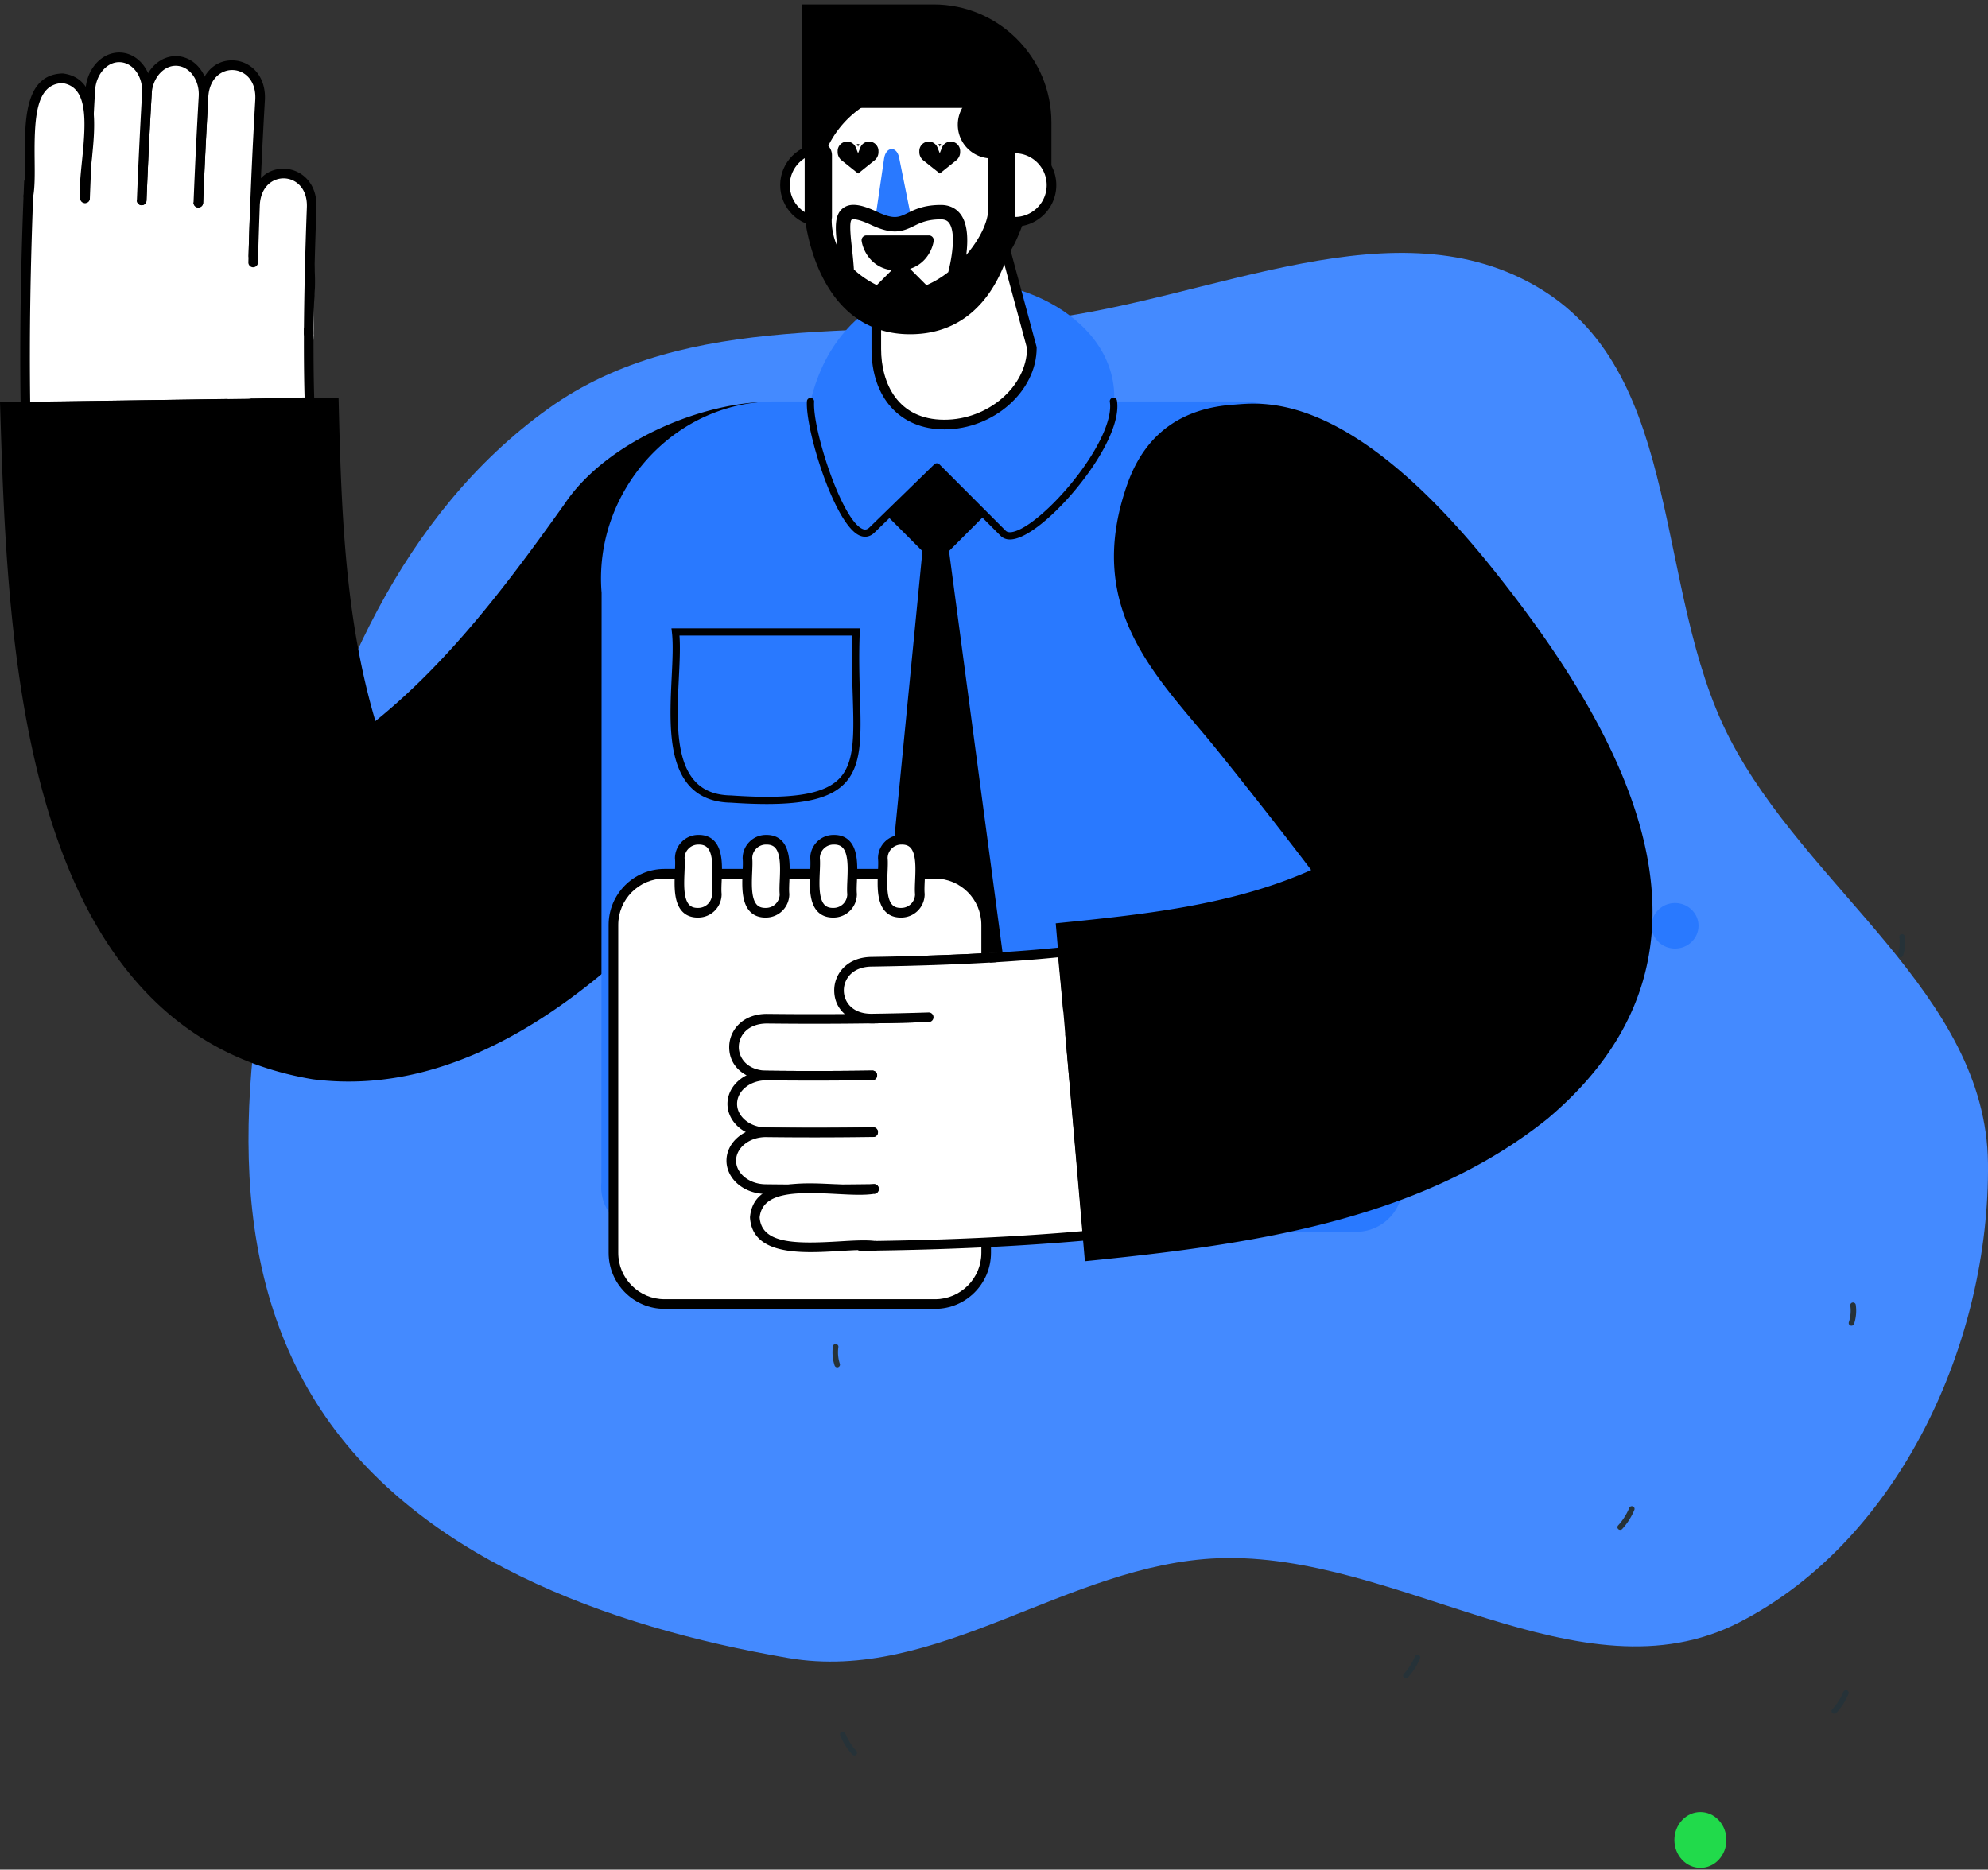 <svg xmlns="http://www.w3.org/2000/svg" width="320" height="301" fill="none"><rect width="100%" height="100%" fill="#333333" stroke="none"/><path fill="#448AFF" fill-rule="evenodd" d="M278.332 118.719c-12.198-23.848-7.172-58.03-30.308-72.183-23.155-14.165-52.687 1.558-79.801 4.824-27.576 3.321-57.571-1.64-79.961 14.42-23.673 16.979-35.626 45.191-42.145 73.159-6.76 29.007-11.158 61.61 4.827 86.943 15.555 24.653 46.727 36.018 75.93 41.043 23.958 4.122 44.952-15.15 69.259-16.062 28.85-1.082 58.287 23.441 83.835 10.318 25.902-13.304 40.355-45.36 40.027-73.939-.313-27.224-29.203-44.163-41.663-68.523z" clip-rule="evenodd"/><path fill="#263238" d="M134.071 216.756a.441.441 0 01.501-.367c.243.033.412.25.378.486a5.92 5.92 0 00.237 2.691.427.427 0 01-.288.54.445.445 0 01-.557-.278 6.756 6.756 0 01-.271-3.072zm164.643-6.696a.441.441 0 00-.501-.366.433.433 0 00-.378.485c.13.899.048 1.827-.237 2.691a.429.429 0 00.288.541.446.446 0 00.557-.279 6.754 6.754 0 00.271-3.072zM126.19 157.452a.44.44 0 01.5-.366c.243.033.412.25.378.485a5.924 5.924 0 00.237 2.692.427.427 0 01-.287.54.447.447 0 01-.558-.279 6.753 6.753 0 01-.27-3.072zm180.411-6.695a.442.442 0 00-.501-.366.432.432 0 00-.378.485c.13.899.048 1.827-.237 2.691a.428.428 0 00.288.541.447.447 0 00.557-.279 6.768 6.768 0 00.271-3.072zM135.237 279.388a.426.426 0 01.248-.558.447.447 0 01.576.24 9.559 9.559 0 001.792 2.818.422.422 0 01-.037.608.453.453 0 01-.626-.036 10.407 10.407 0 01-1.953-3.072zm162.311-6.695a.427.427 0 00-.248-.559.448.448 0 00-.576.24 9.563 9.563 0 01-1.792 2.819.42.42 0 00.037.607.453.453 0 00.626-.035 10.42 10.42 0 001.953-3.072zm-68.972-5.703a.426.426 0 00-.248-.559.448.448 0 00-.576.24 9.543 9.543 0 01-1.792 2.819.42.42 0 00.037.607.452.452 0 00.626-.036 10.402 10.402 0 001.953-3.071zm34.502-23.912a.426.426 0 00-.248-.559.448.448 0 00-.576.24 9.556 9.556 0 01-1.792 2.819.42.42 0 00.037.607.452.452 0 00.626-.036 10.415 10.415 0 001.953-3.071z"/><path fill="#2979FF" fill-rule="evenodd" d="M266.958 151.634c1.474 1.43 3.863 1.43 5.337 0a3.586 3.586 0 000-5.179c-1.474-1.43-3.863-1.43-5.337 0a3.587 3.587 0 000 5.179z" clip-rule="evenodd"/><path fill="#21DA4B" fill-rule="evenodd" d="M270.747 299.397c1.634 1.756 4.284 1.756 5.919 0 1.634-1.755 1.634-4.601 0-6.357-1.635-1.755-4.285-1.755-5.919 0-1.635 1.756-1.635 4.602 0 6.357z" clip-rule="evenodd"/><path fill="#fff" fill-rule="evenodd" d="M4.649 29.276c42.874 3.427 35.6-8.604 35.95 35.666l-36.507.556c-.178-12.207.062-24.256.557-36.222z" clip-rule="evenodd"/><path fill="#000" fill-rule="evenodd" d="M39.827 64.178l-34.968.533c-.143-10.822.035-22.158.537-34.6 8.778.672 15.479.7 20.409.72 6.986.027 10.836.043 12.571 1.827 1.925 1.98 1.822 6.653 1.618 15.964-.092 4.155-.205 9.286-.167 15.556zm-35.73 2.094h.012l36.508-.556a.774.774 0 00.762-.781c-.052-6.598.066-11.966.161-16.28.22-10.047.322-14.633-2.056-17.078-2.188-2.25-6.027-2.266-13.676-2.297-5.053-.02-11.975-.048-21.092-.777a.772.772 0 00-.831.74c-.542 13.087-.727 24.95-.561 36.266a.782.782 0 00.236.544.77.77 0 00.537.22z" clip-rule="evenodd"/><path fill="#fff" fill-rule="evenodd" d="M31.933 32.614c.222-5.68.504-11.36.827-17.04.46-7.13 9.502-6.564 9.113.533a846.397 846.397 0 00-.952 20.66" clip-rule="evenodd"/><path fill="#000" fill-rule="evenodd" d="M40.914 37.543c.416 0 .759-.33.773-.749.219-6.571.538-13.516.95-20.642.22-4.007-2.331-6.262-4.966-6.42-3.475-.208-5.494 2.757-5.69 5.793a955.138 955.138 0 00-.829 17.059.774.774 0 101.546.06c.211-5.389.482-10.958.827-17.024.203-3.135 2.243-4.45 4.054-4.34 1.813.108 3.686 1.652 3.514 4.785a852.737 852.737 0 00-.952 20.677.774.774 0 00.747.8l.026.001z" clip-rule="evenodd"/><path fill="#fff" fill-rule="evenodd" d="M31.925 32.614c.223-5.68.505-11.36.828-17.04.184-3.013-1.704-5.588-4.22-5.751-2.514-.163-4.706 2.174-4.892 5.22a944.336 944.336 0 00-.835 17.22" clip-rule="evenodd"/><path fill="#000" fill-rule="evenodd" d="M31.932 33.389a.774.774 0 00.772-.745c.211-5.39.482-10.958.827-17.025.21-3.43-2.008-6.378-4.942-6.569-1.269-.082-2.521.369-3.542 1.269-1.268 1.12-2.061 2.825-2.173 4.677a962.913 962.913 0 00-.835 17.236.77.77 0 00.742.805.777.777 0 00.804-.744 924.69 924.69 0 01.835-17.205c.085-1.442.689-2.757 1.651-3.606.716-.635 1.555-.941 2.417-.885 2.087.135 3.656 2.347 3.5 4.931a957.008 957.008 0 00-.83 17.056.775.775 0 00.774.805z" clip-rule="evenodd"/><path fill="#fff" fill-rule="evenodd" d="M22.814 32.263c.225-5.746.507-11.485.835-17.22.186-3.04-1.7-5.638-4.218-5.801-2.513-.164-4.706 2.196-4.895 5.27a996.086 996.086 0 00-.843 17.4" clip-rule="evenodd"/><path fill="#000" fill-rule="evenodd" d="M22.811 33.037a.777.777 0 00.774-.744 958.7 958.7 0 01.835-17.205c.209-3.458-2.007-6.43-4.942-6.62-1.256-.082-2.509.368-3.526 1.266-1.276 1.13-2.076 2.854-2.188 4.73a952.65 952.65 0 00-.847 17.417.774.774 0 101.547.06c.212-5.514.49-11.201.842-17.385.09-1.466.696-2.801 1.67-3.66.716-.632 1.547-.938 2.402-.881 2.088.135 3.654 2.37 3.495 4.981a963.847 963.847 0 00-.835 17.236.774.774 0 00.742.805h.031z" clip-rule="evenodd"/><path fill="#fff" fill-rule="evenodd" d="M36.635 64.241c11.518.597 14.6-4.197 13.81-15.1.69-7.578-.091-15.355-9.492-16.18-1.382 2.683-2.776 5.382-4.13 8.092" clip-rule="evenodd"/><path fill="#fff" fill-rule="evenodd" d="M40.616 64.942c4.037-.062 9.216-.201 9.216-.201-.156-4.27-.164-11.175-.084-15.608.643-7.141.041-15.459-8.692-16.167-.094 2.733-.2 5.467-.265 8.196" clip-rule="evenodd"/><path fill="#000" fill-rule="evenodd" d="M40.61 65.716h.012c3.996-.06 9.173-.2 9.225-.2a.773.773 0 00.752-.803c-.158-4.333-.161-11.231-.084-15.538.373-4.16.507-10.1-2.572-13.761-1.596-1.9-3.895-2.982-6.83-3.22a.774.774 0 00-.836.745l-.064 1.841c-.074 2.086-.15 4.243-.2 6.363a.774.774 0 101.546.037c.05-2.11.126-4.263.2-6.345l.035-1.006c2.142.314 3.772 1.163 4.966 2.583 2.066 2.456 2.768 6.476 2.212 12.651a.695.695 0 00-.003.056c-.073 4.075-.075 10.486.059 14.868-1.6.04-5.364.133-8.43.18a.775.775 0 00.012 1.55z" clip-rule="evenodd"/><path fill="#fff" fill-rule="evenodd" d="M40.749 42.252c.074-3.069.182-6.143.291-9.217.316-7.049 9.367-6.65 9.121.35a663.673 663.673 0 00-.477 20.306" clip-rule="evenodd"/><path fill="#000" fill-rule="evenodd" d="M49.69 54.467c.425 0 .77-.343.774-.77.047-6.47.203-13.105.476-20.282.14-3.962-2.458-6.141-5.096-6.247-3.474-.143-5.436 2.828-5.57 5.832a808.082 808.082 0 00-.292 9.234.774.774 0 00.754.794.784.784 0 00.792-.756c.073-3.001.175-5.946.29-9.21.14-3.087 2.15-4.419 3.964-4.346 1.816.073 3.721 1.557 3.612 4.643-.273 7.19-.43 13.84-.477 20.327a.774.774 0 00.768.78h.006z" clip-rule="evenodd"/><path fill="#fff" fill-rule="evenodd" d="M13.695 31.912c-.626-5.28 3.67-18.308-3.61-19.314-7.483.216-4.486 13.724-5.51 18.962" clip-rule="evenodd"/><path fill="#000" fill-rule="evenodd" d="M13.69 32.687a.771.771 0 00.766-.866c-.167-1.42.053-3.534.285-5.774.619-5.967 1.388-13.394-4.559-14.215a.812.812 0 00-.127-.007c-6.18.178-6.094 7.831-6.025 13.98.024 2.181.047 4.241-.22 5.607a.772.772 0 101.516.298c.298-1.522.274-3.66.251-5.922-.077-6.923.205-12.236 4.458-12.412 4.072.615 3.863 5.801 3.167 12.511-.24 2.328-.468 4.526-.282 6.117a.776.776 0 00.77.683zM54.497 64c.427 17.818.959 35.363 5.931 52.082 12.008-9.678 21.503-22.39 30.527-35.062 6.697-9.937 22.202-16.473 33.566-16.343 9.718.112 13.452 16.992 15.302 26.798 1.532 6.857.262 14.436-4.197 20.826-7.459 10.652-15.221 20.791-24.195 30.525-15.517 16.827-36.78 34.066-61.11 30.923C2.66 165.76 1.186 102.732 0 64.741l54.497-.74z" clip-rule="evenodd"/><g fill-rule="evenodd" clip-rule="evenodd"><path fill="#2979FF" d="M96.802 190.422c-.394 4.232 2.929 7.886 7.171 7.886h114.351a7.46 7.46 0 007.39-6.482l-5.919-103.721c1.654-12.428-7.997-23.471-20.511-23.471h-74.79c-16.214.12-28.993 14.657-27.656 30.82l-.036 94.968z"/><path fill="#2979FF" d="M130.463 64.634c9.363-39.504 78.977-11.577 33.77 21.397-.811.66-1.99.596-2.729-.145l-5.362-5.371-5.343-5.354c-2.559 2.491-7.821 7.61-10.397 10.119-3.942 4.072-10.257-15.62-9.939-20.646z"/><path fill="#2979FF" d="M152.753 88.715l5.491-5.501-7.639-7.653-7.639 7.653 5.506 5.516-5.363 16.297-12.644-40.393h48.76l-24.345 40.672c-.007-.028-2.115-16.566-2.127-16.591z"/><path fill="#000" d="M142.054 154.41l6.425-65.68-5.507-5.517 7.639-7.653 7.639 7.653-5.491 5.501c.008-.007 8.795 65.97 8.799 65.976-11.442 13.967-9.106 16.326-19.504-.28z"/><path fill="#000" d="M162.564 86.849c.682 0 1.494-.249 2.432-.744 5.849-3.088 15.737-15.372 14.803-21.557a.581.581 0 10-1.147.174c.373 2.472-1.381 6.64-4.694 11.149-3.007 4.093-6.826 7.792-9.503 9.206-.708.373-1.98.92-2.552.386l-5.96-5.971-4.731-4.74a.579.579 0 00-.814-.007l-10.397 10.12c-.387.398-.737.479-1.182.281-3.353-1.486-8.056-16.01-7.774-20.474a.581.581 0 00-.542-.617.582.582 0 00-.616.543c-.286 4.53 4.432 19.824 8.462 21.611.887.394 1.765.207 2.472-.523l9.975-9.708 4.327 4.335 5.974 5.986c.392.367.882.55 1.467.55zm-25.353 15.478c-.134 3.619-.035 6.855.054 9.729.195 6.316.335 10.88-2.301 13.424-2.55 2.462-7.718 3.233-17.276 2.58l-.03-.001c-2.499-.043-4.377-.774-5.741-2.234-3.284-3.514-2.941-10.554-2.638-16.766.121-2.479.236-4.834.093-6.732h27.839zm-13.813 27.112c6.343 0 10.164-.992 12.371-3.122 3.006-2.902 2.859-7.682 2.655-14.297-.093-3.013-.198-6.427-.03-10.248l.027-.607h-30.339l.076.648c.22 1.9.095 4.469-.038 7.189-.314 6.442-.669 13.744 2.95 17.617 1.565 1.676 3.771 2.551 6.553 2.601 2.125.145 4.044.219 5.775.219z"/></g><g fill-rule="evenodd" clip-rule="evenodd"><path fill="#000" d="M149.347 194.562h-1.16v-31.807h1.16v31.807z"/><path fill="#fff" d="M106.957 209.939h43.555c4.54 0 8.22-3.687 8.22-8.236V148.9c0-4.548-3.68-8.235-8.22-8.235h-43.555c-4.54 0-8.22 3.687-8.22 8.235v52.803c0 4.549 3.68 8.236 8.22 8.236z"/><path fill="#000" d="M150.519 141.439c4.106 0 7.447 3.347 7.447 7.461v52.803c0 4.114-3.341 7.461-7.447 7.461h-43.555c-4.107 0-7.447-3.347-7.447-7.461V148.9c0-4.114 3.34-7.461 7.447-7.461h43.555zm-43.555 69.275h43.555c4.959 0 8.994-4.042 8.994-9.011V148.9c0-4.968-4.035-9.01-8.994-9.01h-43.555c-4.96 0-8.994 4.042-8.994 9.01v52.803c0 4.969 4.034 9.011 8.994 9.011z"/><path fill="#fff" d="M145.078 146.939a2.983 2.983 0 002.981-2.986c-.258-2.514 1.254-8.861-2.981-8.76a2.982 2.982 0 00-2.98 2.986c.258 2.513-1.254 8.86 2.98 8.76z"/><path fill="#000" d="M147.292 143.988a2.212 2.212 0 01-2.207 2.177h-.019c-.633.016-1.093-.142-1.423-.479-.959-.98-.858-3.369-.776-5.289.035-.839.069-1.633.01-2.253.009-.578.238-1.12.647-1.529a2.193 2.193 0 011.56-.648h.001c.645-.015 1.111.142 1.441.479.959.98.858 3.369.777 5.289-.036.839-.07 1.633-.011 2.253zm-2.305 3.727l.107-.001a3.761 3.761 0 003.745-3.761l-.004-.079c-.053-.515-.021-1.272.013-2.073.094-2.219.211-4.981-1.218-6.44-.638-.651-1.495-.966-2.564-.943h-.001c-.984 0-1.926.391-2.635 1.101a3.741 3.741 0 00-1.099 2.66l.003.079c.053.515.021 1.272-.013 2.073-.094 2.219-.211 4.981 1.218 6.44.614.627 1.437.944 2.448.944z"/><path fill="#fff" d="M134.184 146.939a2.984 2.984 0 002.981-2.986c-.259-2.514 1.254-8.861-2.981-8.76a2.982 2.982 0 00-2.981 2.986c.258 2.513-1.254 8.86 2.981 8.76z"/><path fill="#000" d="M136.383 143.988a2.213 2.213 0 01-2.208 2.177h-.018c-.629.016-1.093-.142-1.423-.479-.96-.98-.858-3.369-.777-5.289.036-.839.07-1.633.011-2.253a2.2 2.2 0 01.646-1.529 2.194 2.194 0 011.561-.648c.648-.015 1.112.142 1.442.479.959.98.858 3.369.776 5.289-.035.839-.069 1.633-.01 2.253zm-2.306 3.727l.107-.001a3.761 3.761 0 003.745-3.761l-.003-.079c-.053-.515-.021-1.272.013-2.073.094-2.219.211-4.981-1.218-6.44-.638-.651-1.496-.965-2.564-.943h-.001c-.985 0-1.927.391-2.636 1.101a3.741 3.741 0 00-1.099 2.66l.004.079c.053.515.021 1.272-.013 2.073-.094 2.219-.211 4.981 1.218 6.44.614.627 1.437.944 2.447.944z"/><path fill="#fff" d="M123.295 146.939a2.983 2.983 0 002.981-2.986c-.258-2.514 1.254-8.861-2.981-8.76a2.983 2.983 0 00-2.981 2.986c.259 2.513-1.254 8.86 2.981 8.76z"/><path fill="#000" d="M125.504 143.988a2.212 2.212 0 01-2.207 2.177h-.019c-.633.016-1.093-.142-1.423-.479-.959-.98-.858-3.369-.777-5.289.036-.839.069-1.633.011-2.253.009-.578.237-1.12.646-1.529a2.196 2.196 0 011.561-.648c.645-.015 1.111.142 1.442.479.959.98.858 3.369.776 5.289-.035.839-.069 1.633-.01 2.253zm-2.305 3.727l.106-.001a3.761 3.761 0 003.746-3.761l-.004-.079c-.053-.515-.021-1.272.013-2.073.094-2.219.211-4.981-1.218-6.44-.638-.651-1.496-.965-2.564-.943h-.001c-.984 0-1.927.391-2.635 1.101a3.742 3.742 0 00-1.1 2.66l.004.079c.053.515.021 1.272-.013 2.073-.094 2.219-.211 4.981 1.218 6.44.614.627 1.437.944 2.448.944z"/><path fill="#fff" d="M112.403 146.939a2.983 2.983 0 002.98-2.986c-.258-2.514 1.254-8.861-2.98-8.76a2.982 2.982 0 00-2.981 2.986c.258 2.513-1.254 8.86 2.981 8.76z"/><path fill="#000" d="M114.609 143.988a2.213 2.213 0 01-2.208 2.177h-.018c-.632.016-1.093-.142-1.423-.479-.96-.98-.858-3.369-.777-5.289.035-.839.069-1.633.011-2.253.008-.578.237-1.12.646-1.529a2.194 2.194 0 011.561-.648c.646-.015 1.111.142 1.442.479.959.98.858 3.369.776 5.289-.035.839-.069 1.633-.01 2.253zm-2.306 3.727l.107-.001a3.761 3.761 0 003.745-3.761l-.004-.079c-.053-.515-.021-1.272.013-2.073.094-2.219.212-4.981-1.218-6.44-.637-.651-1.496-.966-2.563-.943h-.002c-.984 0-1.926.391-2.635 1.101a3.741 3.741 0 00-1.099 2.66l.004.079c.053.515.021 1.272-.013 2.073-.095 2.219-.211 4.981 1.218 6.44.614.627 1.437.944 2.447.944z"/><path fill="#fff" d="M138.506 200.59c1.192-42.864-10.476-34.963 33.375-38.128l3.232 36.436c-12.385 1.101-24.543 1.555-36.607 1.692z"/><path fill="#000" d="M174.28 198.195c-10.758.934-21.917 1.449-34.974 1.612.216-8.848-.114-15.549-.357-20.48-.34-6.914-.528-10.723 1.146-12.562 1.867-2.051 6.536-2.252 15.838-2.652 4.081-.176 9.122-.392 15.251-.824l3.096 34.906zm-35.768 3.171h.008c13.76-.156 25.411-.695 36.667-1.695a.779.779 0 00.703-.841l-3.232-36.436a.775.775 0 00-.826-.704c-6.451.466-11.727.692-15.966.875-10.034.431-14.614.628-16.914 3.156-2.107 2.316-1.92 6.114-1.548 13.682.249 5.055.59 11.978.335 21.166a.773.773 0 00.773.797z"/><path fill="#fff" d="M140.413 173.126c-5.662.081-11.33.094-17.001.023-7.118-.121-6.966-9.195.103-9.144 6.865.077 13.716.056 20.539-.091"/><path fill="#000" d="M130.925 173.97a663.5 663.5 0 009.505-.069.773.773 0 00.762-.786.77.77 0 00-.784-.764 638.37 638.37 0 01-16.98.023c-3.126-.053-4.527-2.03-4.505-3.845.022-1.811 1.452-3.75 4.538-3.75l.054.001c7.135.079 14.054.049 20.562-.092a.774.774 0 00-.034-1.549c-6.49.14-13.392.17-20.513.091-3.996-.04-6.122 2.634-6.154 5.28-.042 3.486 3.001 5.362 6.029 5.414 2.461.03 4.971.046 7.52.046z"/><path fill="#fff" d="M140.416 173.127c-5.662.081-11.329.093-17.001.023-3.007-.035-5.487 1.963-5.536 4.491-.05 2.522 2.383 4.617 5.434 4.653a647.47 647.47 0 0017.238-.023"/><path fill="#000" d="M130.918 183.116c3.166 0 6.386-.023 9.636-.07a.774.774 0 00.762-.786.765.765 0 00-.784-.763c-5.886.084-11.679.092-17.217.023-1.442-.017-2.781-.556-3.674-1.479-.669-.691-1.014-1.516-.997-2.385.041-2.087 2.16-3.75 4.754-3.731 5.471.068 11.197.06 17.021-.023a.773.773 0 00.762-.785.77.77 0 00-.784-.764 642.55 642.55 0 01-16.98.022c-3.435-.037-6.262 2.315-6.319 5.251-.025 1.272.484 2.513 1.432 3.494 1.178 1.217 2.915 1.928 4.766 1.949 2.494.031 5.04.047 7.622.047z"/><path fill="#fff" d="M140.546 182.27a647.47 647.47 0 01-17.238.023c-3.045-.036-5.552 1.962-5.602 4.49-.049 2.522 2.411 4.618 5.5 4.655 5.81.072 11.636.059 17.475-.025"/><path fill="#000" d="M130.925 192.259c3.21 0 6.477-.024 9.773-.071a.775.775 0 00.763-.786.766.766 0 00-.785-.763c-5.969.085-11.842.093-17.453.023-1.475-.017-2.84-.563-3.745-1.499-.666-.688-1.009-1.506-.992-2.365.041-2.088 2.214-3.748 4.82-3.731 5.552.069 11.358.062 17.257-.023a.774.774 0 00.763-.786.765.765 0 00-.784-.763 647.66 647.66 0 01-17.217.023c-3.463-.053-6.328 2.314-6.385 5.25-.025 1.263.482 2.497 1.428 3.473 1.19 1.231 2.953 1.949 4.836 1.971 2.525.031 5.105.047 7.721.047z"/><path fill="#fff" d="M171.493 166.484c.098-6.139-2.496-13.617-9.745-13.143-8.371.655-21.305-1.427-21.465 10.736a478.13 478.13 0 008.25 3.692"/><path fill="#fff" d="M171.885 162.462c-.358-4.029-.874-9.193-.874-9.193-7.197.757-14.222 1.106-21.354 1.346-5.218.176-9.442 4.315-9.381 9.367 2.713-.036 5.424-.095 8.132-.18"/><path fill="#000" d="M140.276 164.757h.01c2.736-.036 5.477-.097 8.146-.18a.775.775 0 00-.048-1.549c-2.396.075-4.85.131-7.306.168.363-4.221 4.065-7.653 8.605-7.807 6.026-.203 13.159-.513 20.635-1.27.157 1.594.524 5.351.796 8.412a.774.774 0 101.541-.137c-.354-3.988-.87-9.151-.875-9.203a.776.776 0 00-.851-.693c-7.708.811-15.092 1.134-21.298 1.342-5.65.191-10.193 4.746-10.129 10.152a.78.78 0 00.774.765z"/><path fill="#fff" d="M149.496 163.769c-3.041.099-6.09.17-9.145.212-6.995.068-7.067-9.005-.135-9.143 6.722-.101 13.408-.311 20.009-.697"/><path fill="#000" d="M140.281 164.757l.071-.001c3.063-.042 6.145-.114 9.163-.212a.774.774 0 00.747-.8.772.772 0 00-.797-.749c-3.009.098-6.081.17-9.131.212h-.072c-3.024 0-4.407-1.86-4.434-3.717-.028-1.825 1.337-3.817 4.396-3.878 7.339-.11 13.895-.338 20.039-.698a.774.774 0 00-.091-1.547c-6.121.359-12.655.586-19.974.696-3.937.079-5.956 2.801-5.917 5.45.051 3.452 3.045 5.244 6 5.244z"/><path fill="#fff" d="M140.685 191.415c-5.262.935-18.503-2.767-19.183 4.575.482 7.437 14.074 3.867 19.317 4.569"/><path fill="#000" d="M130.528 201.582c1.6 0 3.216-.097 4.696-.185 2.135-.129 4.151-.25 5.49-.07a.774.774 0 00.205-1.536c-1.487-.199-3.576-.074-5.787.059-7.081.425-12.53.41-12.857-3.849.429-4.091 5.598-4.143 12.307-3.785 2.38.127 4.628.247 6.235-.038a.774.774 0 00.626-.898.773.773 0 00-.896-.628c-1.432.254-3.593.139-5.883.017-5.962-.318-13.383-.715-13.935 5.25a.699.699 0 00-.002.121c.302 4.659 4.974 5.542 9.801 5.542zm39.409-52.933c13.986-1.417 28.283-2.857 41.123-8.583l-.007-.012.008.013-.008.004s-5.707-7.589-14.996-19.148c-9.289-11.558-21.79-22.447-14.618-42.916 3.054-8.718 9.384-12.326 17.115-12.857 4.551-.313 18.458-2.593 41.617 26.296s39.88 62.606 8.903 88.68c-20.822 16.689-48.806 20.339-74.441 22.924l-4.696-54.401z"/></g><path fill="#000" fill-rule="evenodd" d="M129.046 27.552h40.197v-7.839c0-10.493-8.49-19-18.963-19h-21.234v26.84z" clip-rule="evenodd"/><path fill="#fff" fill-rule="evenodd" d="M126.369 29.808a5.896 5.896 0 005.89 5.9 5.896 5.896 0 005.89-5.9 5.896 5.896 0 00-5.89-5.901 5.896 5.896 0 00-5.89 5.9z" clip-rule="evenodd"/><path fill="#000" fill-rule="evenodd" d="M132.245 24.681c2.821 0 5.117 2.3 5.117 5.127 0 2.826-2.296 5.126-5.117 5.126-2.822 0-5.117-2.3-5.117-5.126 0-2.827 2.295-5.127 5.117-5.127zm0 11.802c3.674 0 6.663-2.994 6.663-6.675 0-3.681-2.989-6.676-6.663-6.676-3.674 0-6.663 2.994-6.663 6.675 0 3.682 2.989 6.676 6.663 6.676z" clip-rule="evenodd"/><path fill="#fff" fill-rule="evenodd" d="M152.001 68.352c7.33 0 14.088-5.632 14.088-12.356l-6.229-23.113c0-6.724 1.791-12.175-5.539-12.175h-7.733c-7.33 0-5.539 5.451-5.539 12.175v23.294c0 6.724 3.622 12.175 10.952 12.175z" clip-rule="evenodd"/><path fill="#000" fill-rule="evenodd" d="M165.322 56.096c-.067 6.127-6.26 11.48-13.314 11.48-7.505 0-10.178-5.889-10.178-11.4V32.882c0-1.18-.054-2.303-.105-3.388-.142-2.985-.265-5.563.964-6.855.741-.779 2.019-1.157 3.906-1.157h7.733c1.887 0 3.165.378 3.906 1.157 1.229 1.292 1.107 3.87.965 6.855-.052 1.085-.106 2.208-.106 3.388v.103l6.229 23.11zm-13.314 13.03c7.917 0 14.861-6.137 14.861-13.131v-.103L160.64 32.78c.003-1.107.054-2.177.103-3.212.16-3.34.297-6.226-1.39-7.998-1.048-1.102-2.692-1.638-5.025-1.638h-7.733c-2.333 0-3.977.536-5.025 1.638-1.687 1.772-1.549 4.657-1.39 7.998.05 1.067.103 2.17.103 3.314v23.294c0 7.866 4.602 12.95 11.725 12.95z" clip-rule="evenodd"/><path fill="#fff" fill-rule="evenodd" d="M147.531 48.18a16.901 16.901 0 0015.527-10.224l.251-.583a16.854 16.854 0 00.196-12.962 16.813 16.813 0 00-9.009-9.304 16.774 16.774 0 00-6.698-1.393 16.901 16.901 0 00-15.527 10.224l-.251.583a16.854 16.854 0 00-.196 12.961 16.815 16.815 0 009.01 9.305 16.77 16.77 0 006.697 1.393z" clip-rule="evenodd"/><path fill="#000" fill-rule="evenodd" d="M147.789 12.94c2.414 0 4.771.49 7.004 1.456a17.581 17.581 0 019.422 9.73 17.626 17.626 0 01-.205 13.554l-.251.583a17.674 17.674 0 01-16.237 10.692 17.53 17.53 0 01-7.004-1.457c-8.948-3.873-13.083-14.319-9.217-23.284l.251-.583a17.674 17.674 0 0116.237-10.691zm0 1.549a16.135 16.135 0 00-14.817 9.756l-.251.583c-3.534 8.195.232 17.707 8.41 21.248a16.061 16.061 0 006.391 1.33 16.135 16.135 0 0014.817-9.757l.251-.583c3.534-8.195-.232-17.707-8.411-21.248a16.053 16.053 0 00-6.39-1.329z" clip-rule="evenodd"/><path fill="#fff" fill-rule="evenodd" d="M163.355 35.709a5.896 5.896 0 005.89-5.901 5.896 5.896 0 00-7.077-5.781" clip-rule="evenodd"/><path fill="#000" fill-rule="evenodd" d="M163.365 36.482c3.674 0 6.663-2.995 6.663-6.676s-2.989-6.676-6.663-6.676a6.7 6.7 0 00-1.342.136.776.776 0 00.31 1.518 5.154 5.154 0 011.032-.104c2.821 0 5.117 2.3 5.117 5.126 0 2.827-2.296 5.126-5.117 5.126a.774.774 0 000 1.55z" clip-rule="evenodd"/><path fill="#000" d="M159.584 25.506a5.418 5.418 0 01-5.413-5.423 5.418 5.418 0 015.413-5.423 5.419 5.419 0 015.413 5.423 5.419 5.419 0 01-5.413 5.424z"/><path fill="#000" d="M135.608 10.399h21.266v6.973h-21.266v-6.973z"/><path fill="#2979FF" fill-rule="evenodd" d="M145.223 36.351h-2.924c-.806 0-1.403-1.174-1.223-2.405l1.232-8.422c.285-1.954 2.035-2.064 2.419-.151l1.693 8.421c.254 1.267-.349 2.557-1.197 2.557z" clip-rule="evenodd"/><path fill="#000" fill-rule="evenodd" d="M131.721 22.795c-1.185 0-2.151.94-2.195 2.117l-.002.084v9.732c0 .17.019.337.055.496l.039.303c.501 3.615 3.363 18.28 16.87 18.28 14.175 0 16.626-15.549 16.928-18.036.024-.107.036-.219.036-.334v-10.44a2.199 2.199 0 00-2.196-2.202 2.199 2.199 0 00-2.197 2.201v8.733c0 2-1.372 4.81-3.525 7.314.304-2.358.263-4.907-.862-6.478-.735-1.028-1.849-1.57-3.22-1.57-2.384 0-3.813.562-4.93 1.093l-.801.39c-1.174.557-2.026.773-4.369-.304l-.143-.066c-2.689-1.262-4.321-1.453-5.458-.636-1.47 1.056-1.316 3.197-.992 6.154-.818-1.867-.904-3.51-.882-4.335.02-.1.033-.203.038-.308l.003-.106v-9.88a2.2 2.2 0 00-2.197-2.202zm8.375 13.358l.129.06c3.441 1.616 4.959 1.118 6.881.175l.189-.093c1.015-.495 2.116-.976 4.157-.976.802 0 1.135.32 1.335.6 1.023 1.429.569 5.022-.149 7.89-1.094.852-2.28 1.578-3.516 2.103l-2.574-2.58a2.014 2.014 0 00-2.851 0l-2.565 2.57c-1.522-.761-2.728-1.621-3.683-2.517a59.629 59.629 0 00-.255-2.853l-.166-1.512c-.154-1.485-.292-3.297.048-3.636l.032-.026c.06-.032.651-.284 2.988.795z" clip-rule="evenodd"/><path fill="#000" fill-rule="evenodd" d="M144.494 43.562c4.051 0 5.565-3.123 5.799-4.775a.773.773 0 00-.766-.884H139.46a.772.772 0 00-.765.884l.021.133c.294 1.68 1.833 4.642 5.778 4.642zm-6.367-15.625l2.643-2.12a1.7 1.7 0 00.635-1.325v-.18a1.515 1.515 0 00-2.925-.554l-.359.916-.36-.916a1.518 1.518 0 00-2.929.557v.175c0 .516.235 1.005.638 1.326l2.657 2.121zm-.006.491l.004.003v.004l.312-.25-.316.243zm.004.007l-.004.004-.004.002.003-.003.005-.003zm-.233-5.237c.092.128.17.269.229.418.058-.15.136-.29.228-.418h-.457zm.139 5.158l-.155-.218.007-.006h.001l.147.224zm0 0l.09.072-.09-.072zm13.243-.419l2.643-2.12c.402-.322.636-.81.636-1.325v-.18a1.516 1.516 0 00-2.925-.554l-.36.916-.36-.916a1.517 1.517 0 00-2.928.556v.176c0 .516.234 1.004.637 1.326l2.657 2.12zm-.005.491l.003.003v.003l.312-.25-.315.244zm.003.006v.001l-.004.003-.003.003.003-.003.004-.004zm-.233-5.237c.093.129.17.27.229.42a1.92 1.92 0 01.229-.42h-.458zm.139 5.159l-.155-.218.008-.006h.001l.146.224zm0 0l.091.072-.091-.072z" clip-rule="evenodd"/></svg>